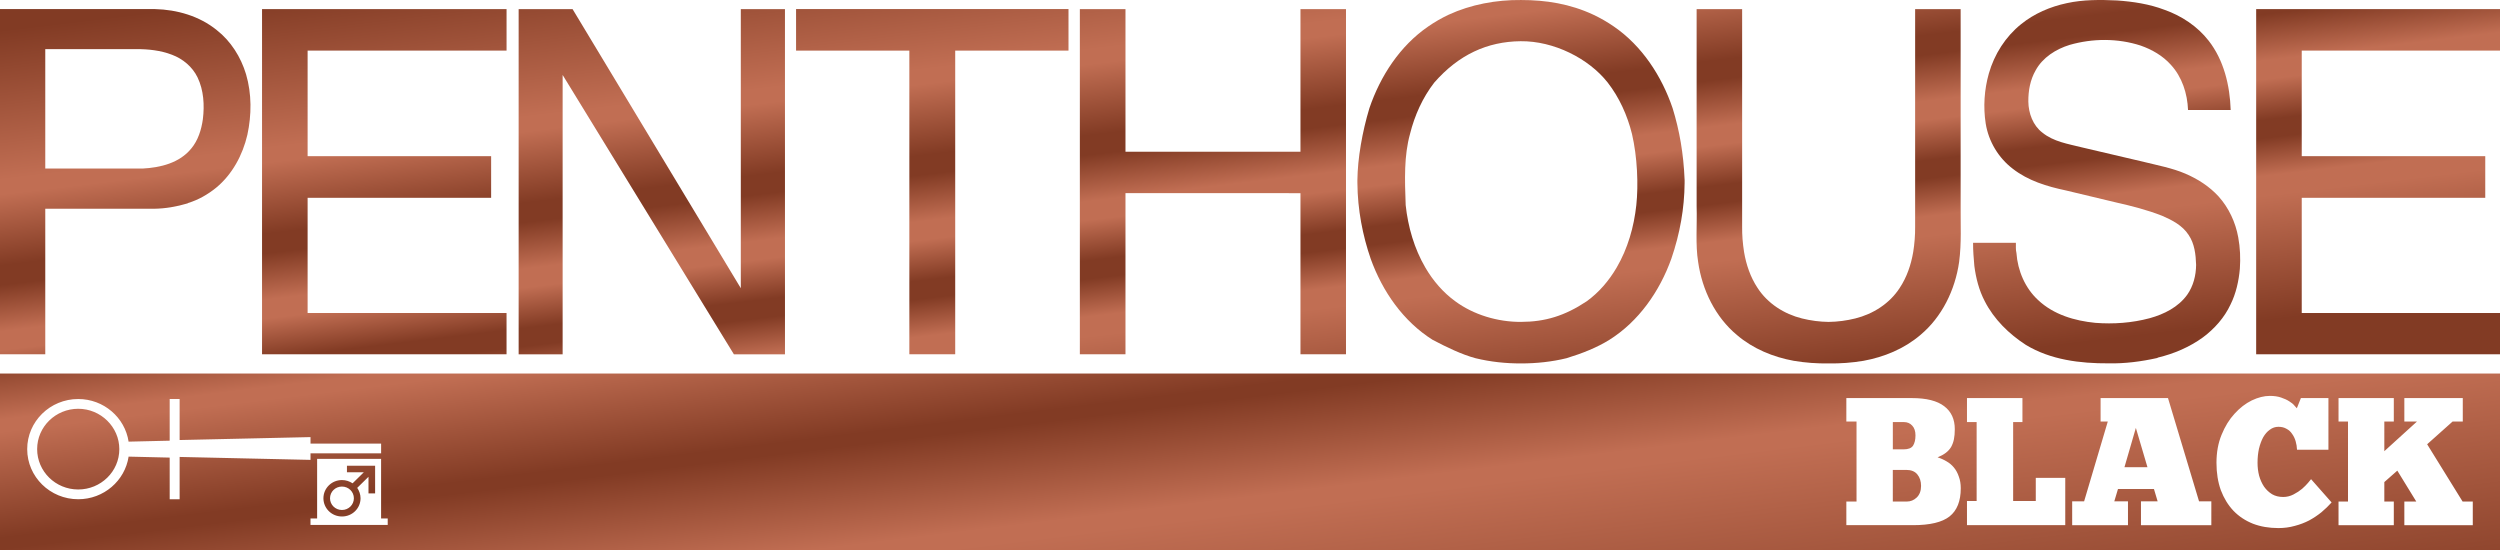 <svg version="1.1" viewBox="0 0 435 95.773" xmlns="http://www.w3.org/2000/svg">
 <defs>
  <linearGradient id="a" x1="6.115" x2="28.722" y1="8.161" y2="197.11" gradientUnits="userSpaceOnUse">
   <stop stop-color="#823b24" offset="0"/>
   <stop stop-color="#c16e53" offset=".23"/>
   <stop stop-color="#c16e53" offset=".252"/>
   <stop stop-color="#823b24" offset=".361"/>
   <stop stop-color="#823b24" offset=".391"/>
   <stop stop-color="#c16e53" offset=".462"/>
   <stop stop-color="#c16e53" offset=".491"/>
   <stop stop-color="#823b24" offset=".553"/>
   <stop stop-color="#823b24" offset=".581"/>
   <stop stop-color="#c16e53" offset=".639"/>
   <stop stop-color="#c16e53" offset=".669"/>
   <stop stop-color="#823b24" offset=".861"/>
   <stop stop-color="#823b24" offset="1"/>
  </linearGradient>
  <linearGradient id="b" x1="-3.257" x2="16.292" y1="104.76" y2="264.98" gradientTransform="matrix(.592 0 0 .592 0 -0)" gradientUnits="userSpaceOnUse">
   <stop stop-color="#823b24" offset="0"/>
   <stop stop-color="#c16e53" offset=".117"/>
   <stop stop-color="#c16e53" offset=".139"/>
   <stop stop-color="#823b24" offset=".331"/>
   <stop stop-color="#823b24" offset=".351"/>
   <stop stop-color="#c16e53" offset=".532"/>
   <stop stop-color="#c16e53" offset=".559"/>
   <stop stop-color="#823b24" offset="1"/>
  </linearGradient>
 </defs>
 <path d="m0 64.998v30.775h435v-30.775h-435zm394.95 3.887c0.753 0 1.403 0.095 1.953 0.285 0.57 0.19 1.049 0.411 1.435 0.664 0.387 0.232 0.681 0.475 0.885 0.729 0.224 0.232 0.367 0.39 0.428 0.475l0.703-1.772h4.793v8.984h-5.465c-0.02-0.506-0.102-1.001-0.244-1.486-0.142-0.485-0.347-0.907-0.611-1.266-0.244-0.38-0.569-0.676-0.977-0.887-0.387-0.232-0.855-0.348-1.404-0.348s-1.048 0.168-1.496 0.506c-0.448 0.316-0.836 0.759-1.162 1.328-0.305 0.569-0.549 1.235-0.732 1.994-0.163 0.759-0.244 1.571-0.244 2.436 0 0.78 0.092 1.529 0.275 2.246 0.204 0.717 0.489 1.35 0.855 1.898 0.387 0.548 0.855 0.991 1.404 1.328 0.55 0.316 1.191 0.475 1.924 0.475 0.631 0 1.231-0.146 1.801-0.441 0.57-0.295 1.069-0.622 1.496-0.98 0.427-0.38 0.774-0.729 1.039-1.045 0.285-0.337 0.457-0.548 0.518-0.633l3.574 4.049c-0.529 0.591-1.12 1.161-1.772 1.709-0.651 0.527-1.363 1.002-2.137 1.424-0.774 0.401-1.608 0.717-2.504 0.949-0.896 0.253-1.842 0.379-2.84 0.379-1.629 0-3.105-0.252-4.428-0.758-1.323-0.527-2.454-1.276-3.391-2.246-0.936-0.991-1.668-2.184-2.197-3.576-0.509-1.413-0.764-3.006-0.764-4.777 0-1.814 0.294-3.437 0.885-4.871 0.59-1.455 1.344-2.679 2.26-3.67 0.916-1.012 1.913-1.783 2.992-2.311 1.099-0.527 2.149-0.791 3.147-0.791zm-73.686 0.381h11.389c2.545 0 4.429 0.475 5.65 1.424 1.221 0.928 1.832 2.257 1.832 3.986 0 0.675-0.053 1.265-0.154 1.772-0.102 0.485-0.264 0.927-0.488 1.328-0.224 0.38-0.529 0.716-0.916 1.012-0.387 0.295-0.866 0.559-1.435 0.791 0.55 0.169 1.07 0.402 1.559 0.697 0.489 0.274 0.915 0.631 1.281 1.074s0.652 0.97 0.855 1.582c0.224 0.591 0.336 1.266 0.336 2.025 0 2.236-0.65 3.871-1.953 4.904-1.282 1.012-3.4 1.518-6.352 1.518h-11.604v-4.113h1.772v-13.92h-1.772v-4.08zm20.992 0h9.648v4.176h-1.617v13.73h3.939v-4.018h5.129v8.225h-17.1v-4.207h1.68v-13.73h-1.68v-4.176zm23.248 0h11.727l5.404 17.969h2.137v4.144h-12.244v-4.144h2.9l-0.641-2.15h-6.26l-0.641 2.15h2.381v4.144h-9.709v-4.144h2.076l4.121-13.889h-1.252v-4.08zm41.4 0h9.619v4.08h-1.65v5.158l5.68-5.158h-2.197v-4.08h10.168v4.08h-1.772l-4.428 3.955 6.168 9.965h1.772v4.113h-11.908v-4.113h2.076l-3.299-5.377-2.26 1.992v3.385h1.65v4.113h-9.619v-4.113h1.648v-13.92h-1.648v-4.08zm-393.29 0.164c4.44 0 8.129 3.226 8.764 7.416l7.148-0.168v-7.248h1.73v7.135l22.775-0.51v1.131h12.283v1.699h-12.283v1.133l-22.775-0.51v7.359h-1.73v-7.246l-7.148-0.17c-0.634 4.19-4.324 7.416-8.764 7.416-4.901 0-8.881-3.906-8.881-8.719s3.98-8.719 8.881-8.719zm0 1.697c-3.921 0-7.15 3.115-7.15 7.021 0 3.85 3.172 7.021 7.15 7.021 3.921 0 7.148-3.115 7.148-7.021 0-3.85-3.228-7.021-7.148-7.021zm315.74 2.314v4.746h1.861c0.814 0 1.365-0.211 1.65-0.633 0.285-0.443 0.428-1.045 0.428-1.805 0-0.738-0.193-1.306-0.58-1.707-0.366-0.401-0.845-0.602-1.436-0.602h-1.924zm42.287 1.012-1.984 6.834h4l-2.016-6.834zm-316.46 5.394h11.129v10.361h1.152v1.131h-13.436v-1.131h1.154v-10.361zm5.189 1.19v1.133h2.939l-1.959 1.924c-0.519-0.34-1.154-0.566-1.846-0.566-1.788 0-3.228 1.415-3.228 3.17 0 1.755 1.441 3.172 3.228 3.172s3.231-1.417 3.231-3.172c0-0.679-0.232-1.301-0.578-1.81l1.961-1.926v2.887h1.152v-4.811h-4.9zm268.98 0.725v5.504h2.443c0.651 0 1.22-0.231 1.709-0.695 0.509-0.485 0.764-1.161 0.764-2.025 0-0.801-0.213-1.465-0.641-1.992s-1.069-0.791-1.924-0.791h-2.352zm-269.85 2.898c1.153 0 2.076 0.905 2.076 2.037 0 1.132-0.923 2.039-2.076 2.039s-2.076-0.907-2.076-2.039 0.923-2.037 2.076-2.037z" fill="url(#b)" style="paint-order:stroke fill markers"/>
 <g transform="matrix(.592 0 0 .592 0 -0)" fill="url(#a)" stroke-width="1.169">
  <path d="m425.78 4.327c-2.105 0.994-4.135 2.159-6.052 3.492-8.227 5.662-14.008 14.484-17.242 24.002-2.095 6.959-3.45 14.758-3.52 21.078 0 0.045 0 0.09-2e-3 0.136 0 0.264 0 0.528 3e-3 0.792 0.052 7.752 1.565 15.465 3.902 22.229 3.45 9.616 9.619 18.433 18.209 23.827 4.081 2.151 8.607 4.338 12.589 5.398 4.488 1.098 8.94 1.545 13.386 1.539 4.533 6e-3 9.134-0.49 13.385-1.539 4.702-1.43 8.982-3.158 12.589-5.398 8.59-5.394 14.76-14.211 18.209-23.827 2.569-7.509 3.834-14.832 3.902-22.229 2e-3 -0.266 3e-3 -0.532 3e-3 -0.798 0-0.039 0-0.077-2e-3 -0.116-0.32-7.885-1.514-14.577-3.52-21.092-3.235-9.518-9.016-18.341-17.243-24.002-1.918-1.333-3.947-2.498-6.052-3.492-6.861-3.204-13.941-4.324-21.272-4.321-7.244-0.079-14.772 1.312-21.271 4.321zm46.753 19.933c3.422 4.406 5.773 9.642 7.131 15.088 1.577 6.701 1.924 15.041 1.28 20.936-0.688 6.438-2.527 12.8-5.784 18.37-2.253 3.854-5.208 7.305-8.792 9.898-6.414 4.275-12.219 6.046-19.317 6.057-6.824 0.046-13.969-2.097-19.317-6.057-3.584-2.592-6.538-6.044-8.792-9.898-3.257-5.57-5.096-11.932-5.784-18.37-0.283-7.575-0.504-14.491 1.28-20.936 1.359-5.446 3.709-10.682 7.131-15.088 7.173-8.192 15.573-12.04 25.358-12.147 9.786-0.108 20.053 5.085 25.604 12.147z"/>
  <path d="m607.47 0.925c4.85-1.058 9.84-1.026 14.771-0.79 4.73 0.331 9.488 1.049 13.955 2.75 4.998 1.767 9.641 4.819 12.965 9.079 4.47 5.716 6.259 13.165 6.477 20.373h-12.532c-0.176-4.819-1.764-9.725-5.029-13.272-2.387-2.681-5.566-4.5-8.881-5.664-6.748-2.196-14.12-2.15-20.915-0.198-4.006 1.247-7.903 3.67-9.991 7.518-1.568 2.739-2.15 5.966-2.124 9.116 0.048 3.437 1.35 7.027 4.109 9.122 3.279 2.681 7.542 3.331 11.495 4.322 6.155 1.391 12.277 2.937 18.436 4.325 4.042 1.009 8.177 1.765 12.043 3.405 3.668 1.566 7.139 3.762 9.865 6.762 2.977 3.328 4.948 7.555 5.75 11.993 0.562 3.035 0.685 6.144 0.475 9.225-0.324 3.618-1.124 7.234-2.737 10.495-1.814 3.885-4.73 7.144-8.104 9.662-3.967 2.88-8.546 4.825-13.261 5.952l-0.179 0.121c-4.702 1.046-9.51 1.673-14.326 1.572-8.322 0.046-17.013-1.012-24.309-5.434-4.937-3.196-9.345-7.489-12.073-12.84-1.68-3.207-2.588-6.774-3.053-10.366-0.193-2.259-0.394-4.521-0.372-6.788h12.585c0.031 0.997-0.095 2.018 0.162 2.997 0.361 5.202 2.561 10.34 6.376 13.838 4.554 4.291 10.768 6.093 16.792 6.688 5.367 0.42 10.818 0.026 16.037-1.374 4.176-1.158 8.364-3.23 10.991-6.889 1.789-2.541 2.588-5.673 2.611-8.783-0.095-3.023-0.456-6.213-2.183-8.762-1.823-2.831-4.895-4.406-7.852-5.676-4.386-1.719-8.959-2.877-13.535-3.911-4.912-1.178-9.823-2.354-14.735-3.526-5.493-1.161-11.064-2.834-15.587-6.371-4.176-3.176-7.112-8.018-7.95-13.297-0.763-4.877-0.419-9.938 0.92-14.68 1.616-5.676 4.917-10.852 9.462-14.499 3.9-3.164 8.607-5.162 13.451-6.193z"/>
  <path d="m45.562 2.672c6.457 0.158 13.046 2.029 18.17 6.196 4.115 3.23 7.061 7.892 8.585 12.953 1.691 5.765 1.652 11.955 0.389 17.804-1.389 5.989-4.473 11.671-9.186 15.553-2.446 1.977-5.225 3.575-8.219 4.483l-0.187 0.121c-3.192 0.957-6.502 1.53-9.829 1.573h-31.978v42.775h-13.307v-101.46zm-32.255 11.763v35.107h28.604c5.174-0.267 10.843-1.612 14.312-5.894 2.004-2.405 2.977-5.535 3.405-8.627 0.503-4.118 0.254-8.475-1.554-12.251-1.512-3.144-4.341-5.483-7.517-6.673-3.371-1.302-7.008-1.673-10.589-1.661z"/>
  <path d="m77.019 2.676h71.867v12.194h-58.474v31.032h53.941v12.236h-53.941v33.861h58.47v12.129h-71.863z"/>
  <path d="m152.44 2.676h15.847l49.451 82.033v-82.033h12.976l6e-3 101.46h-15.014l-50.337-82.109v82.109h-12.929z"/>
  <path d="m233.98 2.661v12.214h33.297v89.248h13.478v-89.248h33.297v-12.214z"/>
  <path d="m317.39 2.685h13.41v41.914l51.432-0.009v-41.905h13.38v101.44h-13.38v-47.35l-51.432-0.006v47.356h-13.41z"/>
  <path d="m498.67 2.679v57.904c0.174 5.594-0.39 11.298 0.447 16.419 1.174 8.231 5.057 16.188 11.402 21.468 4.755 4.055 10.67 6.481 16.717 7.581 3.38 0.569 6.809 0.817 10.234 0.766 3.425 0.051 6.854-0.197 10.234-0.766 6.046-1.101 11.962-3.526 16.717-7.581 6.346-5.279 10.228-13.237 11.402-21.468 0.736-5.63 0.403-11.149 0.447-16.419v-57.904h-13.376v63.954c0.032 2.435-0.192 5.154-0.565 7.439-0.637 3.744-1.863 7.366-3.95 10.526-2.98 4.63-7.872 7.71-13.066 8.998-2.561 0.638-5.201 0.986-7.844 1.022-2.642-0.036-5.283-0.383-7.844-1.022-5.194-1.288-10.086-4.368-13.066-8.998-2.087-3.16-3.313-6.782-3.95-10.526-0.407-2.627-0.583-4.897-0.565-7.439v-63.954h-13.361z"/>
  <path d="m663.13 2.676h71.867v12.194h-58.474v31.032h53.941v12.236h-53.941v33.861h58.47v12.129h-71.863z"/>
 </g>
</svg>

